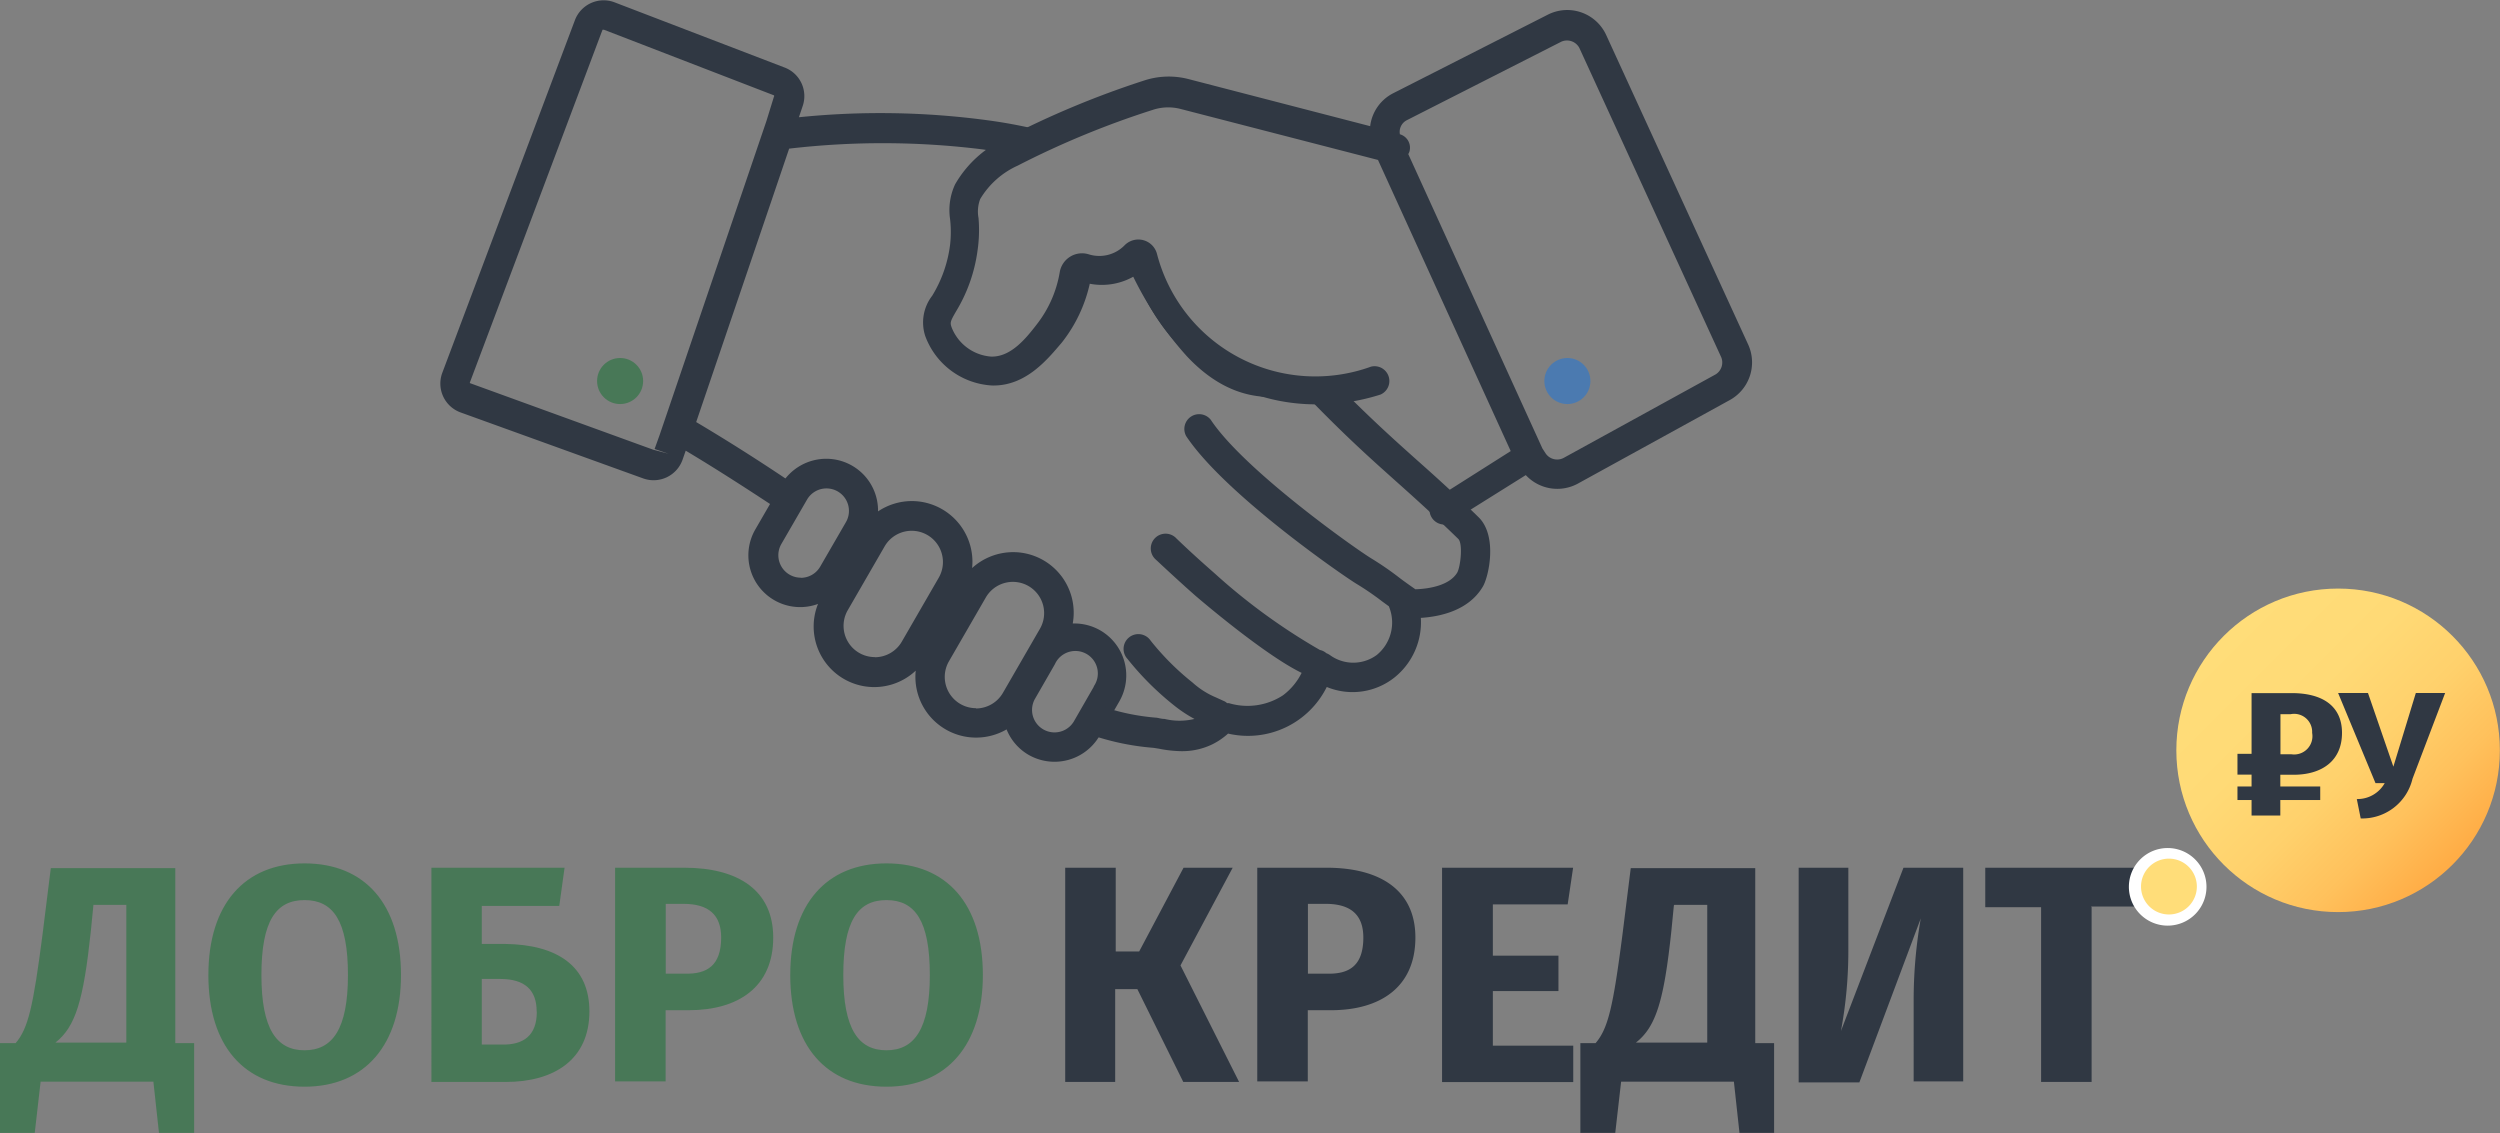 <svg xmlns="http://www.w3.org/2000/svg" id="Слой_1" data-name="Слой 1" xmlns:xlink="http://www.w3.org/1999/xlink" viewBox="0 0 179.12 81.19"><rect x="0" y="0" width="179.12" height="81.19" fill="#808080" stroke="none"/><defs><style>.cls-1 {fill: #487857;}.cls-2 {fill: #4b7ab0;}.cls-3 {fill: #303843;}.cls-4 {fill: #fff;}.cls-5 {fill: url(#linear-gradient);}.cls-6 {fill: url(#linear-gradient-2);}</style><linearGradient id="linear-gradient" x1="677.08" x2="681.08" y1="852.36" y2="852.36" gradientUnits="userSpaceOnUse"><stop offset="0" stop-color="#ffdd79"/><stop offset=".32" stop-color="#ffda76"/><stop offset=".57" stop-color="#ffd16c"/><stop offset=".79" stop-color="#ffc15c"/><stop offset="1" stop-color="#ffac45"/></linearGradient><linearGradient id="linear-gradient-2" x1="159.33" x2="175.72" y1="45.57" y2="61.96" xlink:href="#linear-gradient"/></defs><circle cx="44.43" cy="27.3" r="1.65" class="cls-1"/><circle cx="112.3" cy="27.3" r="1.65" class="cls-2"/><path d="M125.26 24.7L115.08 2.51a3.07 3.07 0 0 0-4.18-1.46L99.82 6.68a3.06 3.06 0 0 0-1.65 2.36l-13-3.37a5.64 5.64 0 0 0-3.2.1 65.27 65.27 0 0 0-10 4.18 8 8 0 0 0-3.54 3.26 4.38 4.38 0 0 0-.36 2.48 8.1 8.1 0 0 1 0 1.86 9.17 9.17 0 0 1-1.28 3.64 3.13 3.13 0 0 0-.5 2.88 5.42 5.42 0 0 0 4.79 3.55c2.43.06 4-1.91 5-3.08a10.47 10.47 0 0 0 2-4.21 4.61 4.61 0 0 0 3.28-.6 14.13 14.13 0 0 0 5.93 7.32 13.64 13.64 0 0 0 7.08 1.92 14.72 14.72 0 0 0 4.54-.7 1.06 1.06 0 0 0-.68-2 11.72 11.72 0 0 1-15.34-8.1 1.38 1.38 0 0 0-2.31-.6 2.53 2.53 0 0 1-2.58.65 1.62 1.62 0 0 0-2.07 1.27 8.3 8.3 0 0 1-1.67 3.78c-.77 1-1.82 2.28-3.19 2.28h-.05a3.3 3.3 0 0 1-2.84-2.1c-.12-.34-.09-.43.32-1.14a11.29 11.29 0 0 0 1.54-4.37 10.13 10.13 0 0 0 .07-2.31 2.53 2.53 0 0 1 .12-1.37 6 6 0 0 1 2.68-2.39 63.15 63.15 0 0 1 9.69-4 3.53 3.53 0 0 1 2-.06l14.13 3.65 9.51 20.86-5 3.17a1.06 1.06 0 1 0 1.08 1.68l5-3.13a3.08 3.08 0 0 0 3.73.61l10.91-6a3.08 3.08 0 0 0 1.3-3.95zm-2.33 2.12l-10.92 6a1 1 0 0 1-1.26-.32l-.24-.37-9.61-21.09a1 1 0 0 0 .08-.17 1 1 0 0 0-.68-1.25.94.94 0 0 1 .48-1l11.08-5.63a1 1 0 0 1 1.3.45l10.16 22.15a1 1 0 0 1-.39 1.23zM78.84 45.17a3.73 3.73 0 0 0-1.86-.5h-.12a4.34 4.34 0 0 0-4.28-5.11 4.37 4.37 0 0 0-2.93 1.14 4.35 4.35 0 0 0-4.33-4.8 4.36 4.36 0 0 0-2.41.74 3.71 3.71 0 0 0-3.71-3.77 3.74 3.74 0 0 0-3.23 1.86l-1.84 3.18a3.71 3.71 0 0 0 4.48 5.36 4.34 4.34 0 0 0 7 4.78 4.35 4.35 0 0 0 6.51 4.21 3.69 3.69 0 0 0 1.57 1.82 3.73 3.73 0 0 0 5.09-1.36l1.42-2.47a3.73 3.73 0 0 0-1.36-5.08zm-21.47-3.78a1.61 1.61 0 0 1-1.39-2.41l1.84-3.18a1.61 1.61 0 1 1 2.79 1.61l-1.84 3.18a1.61 1.61 0 0 1-1.4.81zm5.31 5.69a2.24 2.24 0 0 1-1.94-3.36l2.64-4.57a2.24 2.24 0 0 1 3.88 2.24l-2.64 4.57a2.24 2.24 0 0 1-1.94 1.13zm7.25 3.66a2.24 2.24 0 0 1-1.94-3.36l2.64-4.57a2.24 2.24 0 0 1 3.06-.82 2.24 2.24 0 0 1 .82 3.06l-2.64 4.57a2.24 2.24 0 0 1-1.93 1.14zm8.44-1.54l-1.42 2.47a1.61 1.61 0 1 1-2.79-1.61l1.42-2.47a1.61 1.61 0 1 1 2.79 1.58z" class="cls-3"/><path d="M57.24 8.4l.27-.8a2.19 2.19 0 0 0-1.29-2.76L44.04.17a2.2 2.2 0 0 0-2.85 1.28l-9.5 25.26A2.2 2.2 0 0 0 33 29.55l13.09 4.73a2.2 2.2 0 0 0 2.82-1.36l.22-.63c2.46 1.47 4.8 3 7 4.45l.82-1.42a2.62 2.62 0 0 1 .3-.38c-2.29-1.56-4.76-3.15-7.37-4.7l5.33-15.67 1.33-3.92a57.78 57.78 0 0 1 13.91.06l1.86.31.14-.08c.92-.5 1.89-1 2.86-1.41a35.63 35.63 0 0 0-4.53-.91 57.61 57.61 0 0 0-13.54-.22zm-2.33.28l-7.65 22.49-.36 1 1 .34-1.1-.29-13.13-4.77a.07.07 0 0 1 0-.06l9.5-25.26h.1l12.18 4.7a.08.08 0 0 1 0 .1zm17.95 41.38l.14.09a2.64 2.64 0 0 1 .25-.6l.73-1.26h-.06zm33.1-12.98c-1.8-1.76-3.18-3-4.5-4.17-1.62-1.45-3.18-2.85-5.41-5.1a12.89 12.89 0 0 1-8.39-1.66 13.12 13.12 0 0 1-5.79-7.73.32.32 0 0 0-.54-.13 3.78 3.78 0 0 1-.61.5 24.61 24.61 0 0 0 4.33 6.75c3.2 3.4 6.17 3 7.77 2.74.2 0 .47-.07.63-.08 2.89 3 4.69 4.6 6.59 6.3 1.31 1.17 2.66 2.38 4.44 4.11.35.34.16 2-.07 2.41-.53.9-1.95 1.17-3 1.2-.43-.3-.8-.56-1.14-.82a22.07 22.07 0 0 0-2-1.38c-1.16-.7-9.13-6.34-11.52-9.94a1.06 1.06 0 0 0-1.76 1.17c2.79 4.19 11.36 10.08 12.2 10.58a20.16 20.16 0 0 1 1.84 1.26l.48.35.06.16a3 3 0 0 1-.93 3.33 2.84 2.84 0 0 1-3.36 0 1.17 1.17 0 0 0-.25-.13 1 1 0 0 0-.46-.23 43.46 43.46 0 0 1-7.5-5.45l-.17-.15c-.66-.58-1.56-1.38-2.6-2.38a1.06 1.06 0 1 0-1.47 1.52c1.07 1 2 1.85 2.67 2.44l.17.15c.06.05 4.85 4.18 7.59 5.51a4.52 4.52 0 0 1-1.34 1.61 4.65 4.65 0 0 1-3.87.56h-.13a1 1 0 0 0-.16-.12l-.66-.3a5.88 5.88 0 0 1-1.66-1.06 18.73 18.73 0 0 1-3-3 1.06 1.06 0 1 0-1.65 1.32 20.83 20.83 0 0 0 3.29 3.29 9.7 9.7 0 0 0 1.5 1 4.53 4.53 0 0 1-2.14 0c-.25 0-.45-.08-.61-.09a15.91 15.91 0 0 1-4-.85l-.96 1.6a2.6 2.6 0 0 1-.23.29 18 18 0 0 0 5 1.12l.38.06a8.74 8.74 0 0 0 1.63.18 4.94 4.94 0 0 0 2.21-.49 5 5 0 0 0 1.13-.77 6.3 6.3 0 0 0 7.07-3.34 4.83 4.83 0 0 0 4.84-.67 5.07 5.07 0 0 0 1.9-4.28c1.4-.09 3.42-.53 4.43-2.22.42-.66 1.09-3.6-.27-4.97z" class="cls-3"/><path d="M13.91 81.17h-2.52l-.4-3.67H2.91l-.42 3.67h-2.5v-6.43h1.13c.91-1.06 1.26-2.65 1.92-7.73l.6-4.81h8.92v12.54h1.35v6.43zm-7.22-16.3l-.18 1.83c-.53 5-1.1 6.87-2.54 8h5.08v-9.87H6.69zm22.04 4.99c0 5-2.58 8-6.91 8s-6.89-2.94-6.89-8 2.58-8 6.89-8 6.91 2.9 6.91 8zm-10 0c0 3.89 1.1 5.39 3.09 5.39s3.11-1.5 3.11-5.39-1.06-5.37-3.11-5.37-3.09 1.5-3.09 5.37zm23.5 2.6c0 3.45-2.52 5.06-6 5.06h-5.32V62.17h9.54l-.38 2.74h-5.55v2.72h1.63c3.83.04 6.08 1.63 6.08 4.83zm-3.78 0c0-1.52-.84-2.32-2.61-2.32h-1.32v4.7h1.39c1.62.05 2.55-.67 2.55-2.33zm16.95-5.29c0 3.56-2.52 5.21-6.05 5.21h-1.66v5.1h-3.62V62.17h4.95c3.95 0 6.38 1.68 6.38 5zm-3.73 0c0-1.63-.91-2.41-2.69-2.41H47.7v5h1.35c1.62.05 2.62-.59 2.62-2.59zm18.75 2.69c0 5-2.58 8-6.91 8s-6.89-2.94-6.89-8 2.58-8 6.89-8 6.91 2.9 6.91 8zm-10 0c0 3.89 1.1 5.39 3.09 5.39s3.11-1.5 3.11-5.39-1.06-5.37-3.11-5.37-3.09 1.5-3.09 5.37z" class="cls-1"/><path d="M88.78 77.52h-4l-3.29-6.65H79.9v6.65h-3.58V62.17h3.62v6h1.68l3.18-6h3.52l-3.74 7zm12.63-10.35c0 3.56-2.52 5.21-6.05 5.21H93.7v5.1h-3.62V62.17h4.95c3.95 0 6.38 1.68 6.38 5zm-3.73 0c0-1.63-.91-2.41-2.69-2.41h-1.28v5h1.35c1.63.05 2.62-.59 2.62-2.59zm9.28-2.37v3.67h4.7v2.54h-4.7v3.91h5.76v2.61h-9.4V62.17h9.39l-.39 2.63h-5.39zm20.19 16.37h-2.52l-.4-3.67h-8.08l-.42 3.67h-2.5v-6.43h1.09c.91-1.06 1.26-2.65 1.92-7.73l.6-4.81h8.92v12.54h1.35v6.43zm-7.22-16.3l-.18 1.83c-.53 5-1.1 6.87-2.54 8h5.11v-9.87h-2.36zm17.18 12.65V71.8a33.92 33.92 0 0 1 .51-6l-4.4 11.75h-4.35V62.17h3.56V68a31.5 31.5 0 0 1-.53 5.87l4.48-11.7h4.28v15.31h-3.56zM149.86 65v12.52h-3.62V65h-4v-2.83h11.71l-.35 2.78h-3.78z" class="cls-3"/><path d="M158.09 63.52a2.78 2.78 0 1 1-2.76-2.76 2.78 2.78 0 0 1 2.76 2.76z" class="cls-4"/><path d="M157.4 63.52a2 2 0 1 1-2-2 2 2 0 0 1 2 2z" class="cls-5"/><circle cx="167.52" cy="53.76" r="11.59" class="cls-6"/><path d="M167.8 52.51c0 2-1.44 3-3.47 3h-.95v2.92h-2.06v-8.77h2.84c2.25-.01 3.64.93 3.64 2.85zm-2.14 0a1.29 1.29 0 0 0-1.54-1.34h-.73v2.87h.77a1.31 1.31 0 0 0 1.5-1.53zm3.48 6.13l-.28-1.39a2.24 2.24 0 0 0 2-1.14h-.66l-2.68-6.46h2.14l1.82 5.28 1.61-5.28h2.1l-2.34 6.15a3.7 3.7 0 0 1-3.71 2.84z" class="cls-3"/><path d="M160.31 55.5v-1.49h2.83v1.49zm0 1.82v-.97h5.93v.97z" class="cls-3"/></svg>